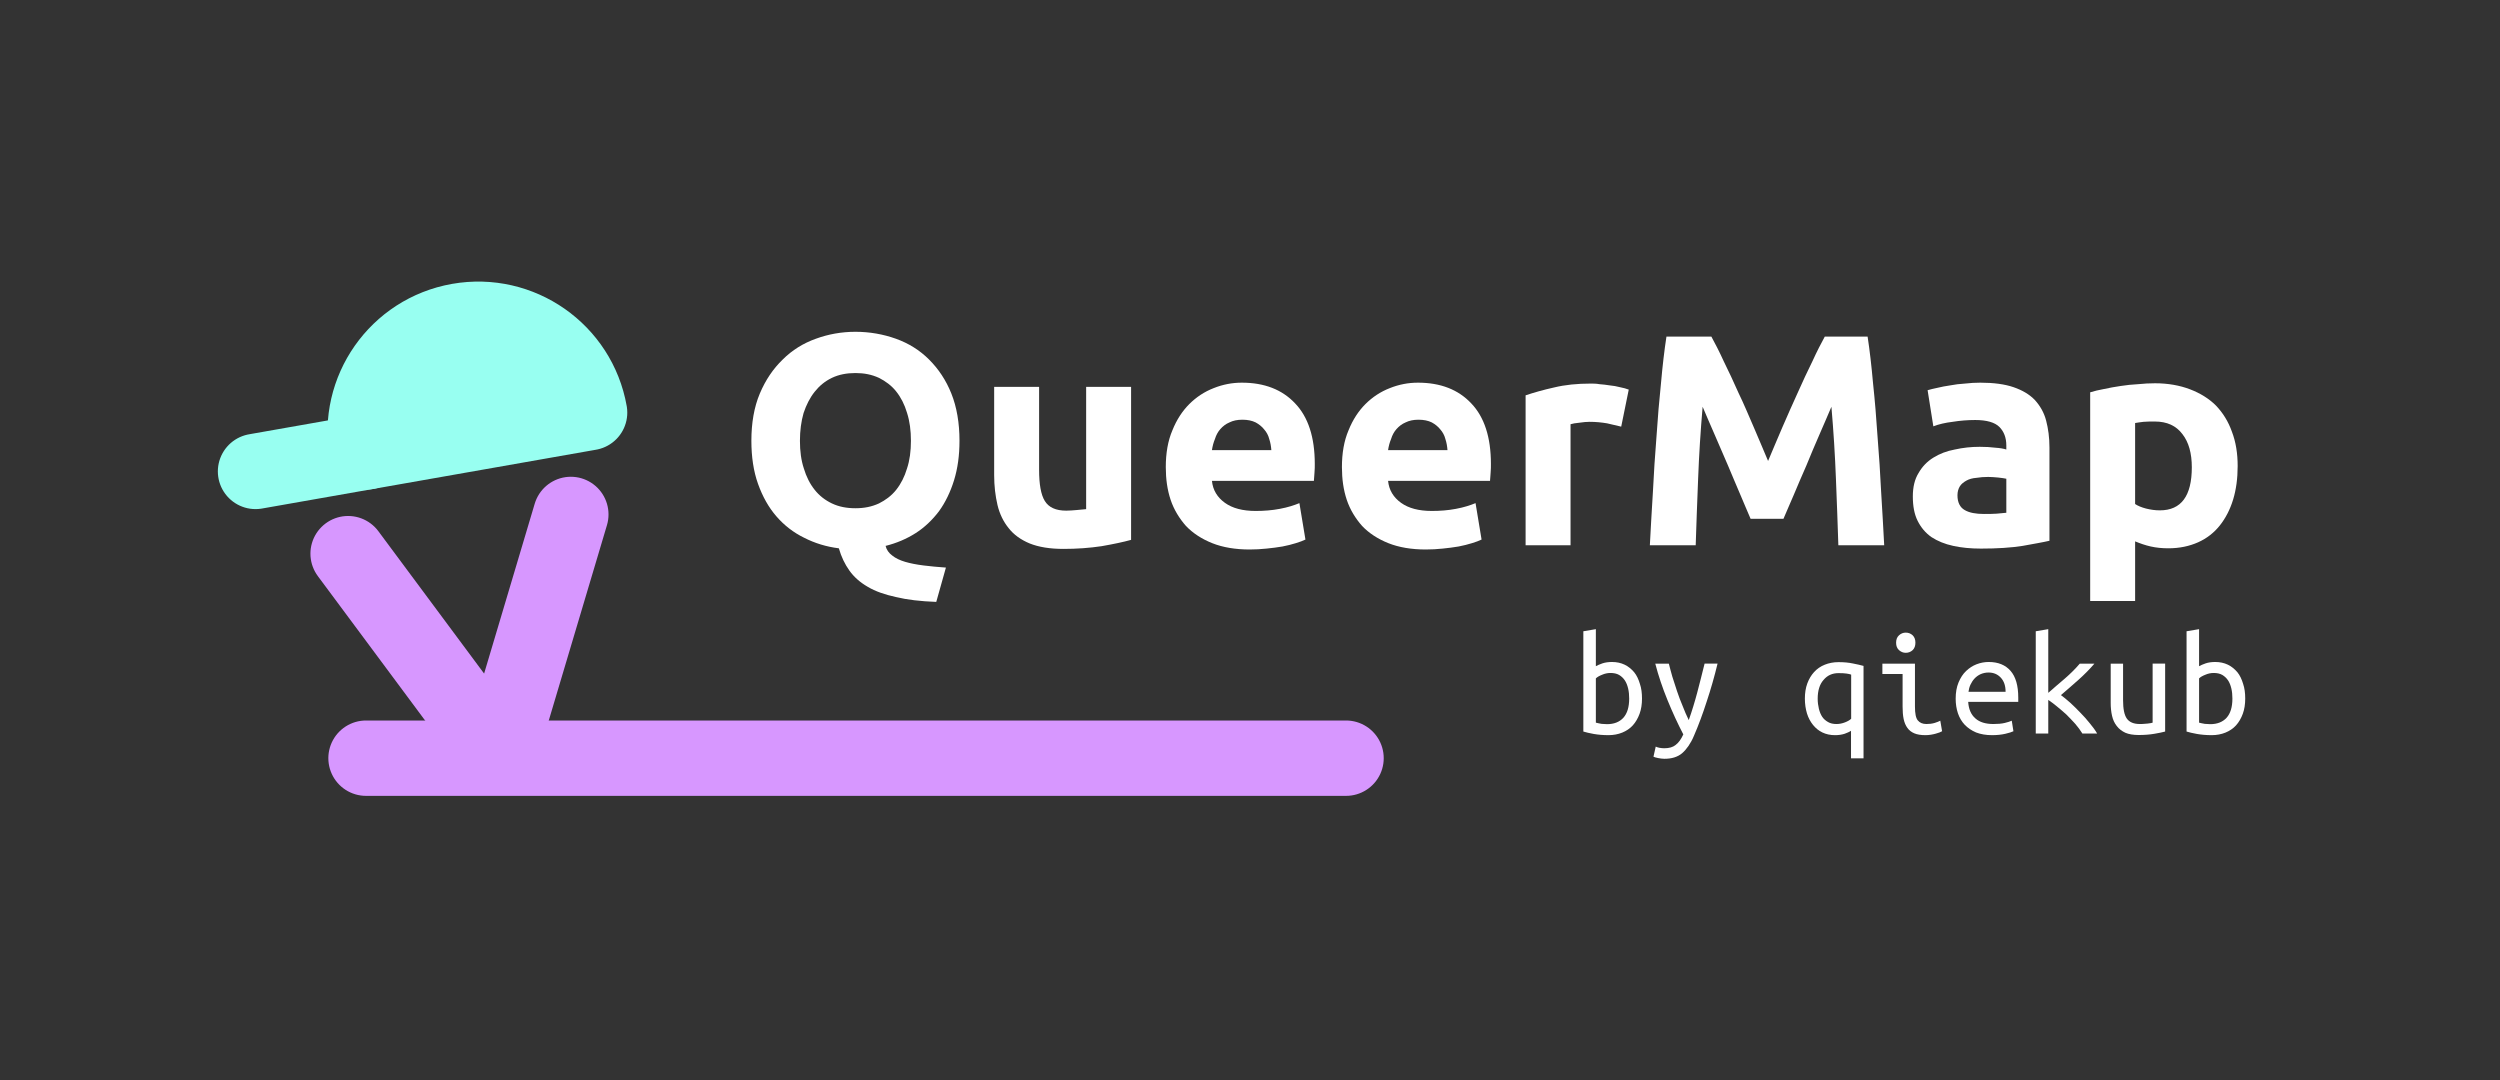<?xml version="1.0" encoding="UTF-8" standalone="no"?><!DOCTYPE svg PUBLIC "-//W3C//DTD SVG 1.1//EN" "http://www.w3.org/Graphics/SVG/1.1/DTD/svg11.dtd"><svg width="100%" height="100%" viewBox="0 0 553 239" version="1.1" xmlns="http://www.w3.org/2000/svg" xmlns:xlink="http://www.w3.org/1999/xlink" xml:space="preserve" xmlns:serif="http://www.serif.com/" style="fill-rule:evenodd;clip-rule:evenodd;stroke-linecap:round;stroke-linejoin:round;stroke-miterlimit:1.5;"><rect x="0" y="0" width="553" height="239" fill="#333333" stroke="none"/><rect id="QueerMap-Logo-Horizontal" serif:id="QueerMap Logo Horizontal" x="0" y="0" width="552.917" height="238.333" style="fill:none;"/><g><g><g><path d="M81.155,99.94l-24.633,4.337" style="fill:none;stroke:#98fff1;stroke-width:16.67px;"/><path d="M130.421,91.265c-2.399,-13.585 -15.372,-22.656 -28.976,-20.261c-13.605,2.395 -22.689,15.35 -20.29,28.936l24.633,-4.338l24.633,-4.337Z" style="fill:#98fff1;stroke:#98fff1;stroke-width:16.67px;"/></g><path d="M77.001,122.47l33.32,44.859l15.947,-53.534" style="fill:none;stroke:#d797ff;stroke-width:16.67px;"/><path d="M297.745,167.709l-216.78,-0" style="fill:none;stroke:#d797ff;stroke-width:16.67px;"/></g><g transform="matrix(0.65,0,0,0.649,-836.187,-2271.22)"><g transform="matrix(102.637,0,0,102.637,1537.01,3685.42)"><path d="M0.211,-0.347c0,0.034 0.004,0.065 0.013,0.092c0.008,0.027 0.02,0.051 0.036,0.071c0.015,0.019 0.034,0.034 0.057,0.045c0.023,0.011 0.049,0.016 0.078,0.016c0.029,0 0.054,-0.005 0.078,-0.016c0.022,-0.011 0.042,-0.026 0.057,-0.045c0.016,-0.02 0.028,-0.044 0.036,-0.071c0.009,-0.027 0.013,-0.058 0.013,-0.092c-0,-0.034 -0.004,-0.065 -0.013,-0.093c-0.008,-0.027 -0.02,-0.051 -0.036,-0.071c-0.015,-0.019 -0.035,-0.034 -0.057,-0.045c-0.024,-0.011 -0.049,-0.016 -0.078,-0.016c-0.029,-0 -0.055,0.005 -0.078,0.016c-0.023,0.011 -0.042,0.027 -0.057,0.046c-0.016,0.02 -0.028,0.044 -0.037,0.071c-0.008,0.028 -0.012,0.059 -0.012,0.092Zm0.529,-0c-0,0.049 -0.006,0.092 -0.018,0.131c-0.012,0.039 -0.029,0.074 -0.05,0.103c-0.022,0.029 -0.048,0.054 -0.078,0.073c-0.03,0.019 -0.063,0.033 -0.099,0.042c0.003,0.013 0.011,0.024 0.022,0.032c0.011,0.009 0.026,0.016 0.043,0.021c0.017,0.005 0.037,0.009 0.061,0.012c0.023,0.003 0.047,0.005 0.074,0.007l-0.032,0.114c-0.052,-0.002 -0.096,-0.007 -0.133,-0.016c-0.037,-0.008 -0.069,-0.019 -0.094,-0.034c-0.026,-0.015 -0.046,-0.033 -0.061,-0.054c-0.015,-0.021 -0.027,-0.046 -0.035,-0.074c-0.041,-0.005 -0.08,-0.017 -0.115,-0.035c-0.035,-0.017 -0.066,-0.041 -0.092,-0.071c-0.026,-0.03 -0.046,-0.066 -0.061,-0.108c-0.015,-0.042 -0.022,-0.09 -0.022,-0.143c0,-0.059 0.009,-0.112 0.028,-0.157c0.019,-0.045 0.044,-0.082 0.076,-0.113c0.031,-0.031 0.068,-0.054 0.11,-0.069c0.041,-0.015 0.085,-0.023 0.131,-0.023c0.047,0 0.092,0.008 0.134,0.023c0.042,0.015 0.079,0.038 0.11,0.069c0.031,0.031 0.056,0.068 0.074,0.113c0.018,0.045 0.027,0.098 0.027,0.157Z" style="fill:#fff;fill-rule:nonzero;"/></g><g transform="matrix(102.637,0,0,102.637,1618.09,3685.42)"><path d="M0.519,-0.018c-0.025,0.007 -0.058,0.014 -0.098,0.021c-0.04,0.006 -0.082,0.009 -0.126,0.009c-0.045,0 -0.082,-0.006 -0.112,-0.018c-0.029,-0.012 -0.053,-0.029 -0.07,-0.051c-0.017,-0.021 -0.03,-0.047 -0.037,-0.077c-0.007,-0.03 -0.011,-0.063 -0.011,-0.099l-0,-0.293l0.149,0l-0,0.275c-0,0.048 0.006,0.083 0.019,0.104c0.013,0.021 0.036,0.032 0.071,0.032c0.011,-0 0.022,-0.001 0.034,-0.002c0.012,-0.001 0.023,-0.002 0.032,-0.003l-0,-0.406l0.149,0l-0,0.508Z" style="fill:#fff;fill-rule:nonzero;"/></g><g transform="matrix(102.637,0,0,102.637,1678.55,3685.42)"><path d="M0.045,-0.259c0,-0.047 0.007,-0.088 0.022,-0.123c0.014,-0.035 0.033,-0.064 0.056,-0.087c0.023,-0.023 0.05,-0.041 0.081,-0.053c0.03,-0.012 0.061,-0.018 0.093,-0.018c0.075,0 0.134,0.023 0.177,0.069c0.043,0.045 0.065,0.112 0.065,0.201c0,0.009 -0,0.018 -0.001,0.029c-0.001,0.01 -0.001,0.019 -0.002,0.027l-0.338,0c0.003,0.031 0.018,0.055 0.043,0.073c0.025,0.018 0.059,0.027 0.102,0.027c0.027,0 0.054,-0.002 0.08,-0.007c0.027,-0.005 0.048,-0.012 0.065,-0.019l0.02,0.121c-0.008,0.004 -0.019,0.008 -0.032,0.012c-0.013,0.004 -0.028,0.008 -0.044,0.011c-0.017,0.003 -0.034,0.005 -0.053,0.007c-0.019,0.002 -0.037,0.003 -0.056,0.003c-0.047,0 -0.089,-0.007 -0.124,-0.021c-0.035,-0.014 -0.064,-0.033 -0.087,-0.057c-0.022,-0.025 -0.04,-0.054 -0.051,-0.087c-0.011,-0.033 -0.016,-0.069 -0.016,-0.108Zm0.35,-0.057c-0.001,-0.013 -0.003,-0.025 -0.007,-0.037c-0.003,-0.012 -0.009,-0.023 -0.017,-0.032c-0.007,-0.009 -0.017,-0.017 -0.028,-0.023c-0.012,-0.006 -0.027,-0.009 -0.044,-0.009c-0.017,0 -0.031,0.003 -0.043,0.009c-0.012,0.005 -0.022,0.013 -0.03,0.022c-0.008,0.009 -0.014,0.02 -0.018,0.033c-0.005,0.012 -0.008,0.024 -0.01,0.037l0.197,0Z" style="fill:#fff;fill-rule:nonzero;"/></g><g transform="matrix(102.637,0,0,102.637,1738.49,3685.42)"><path d="M0.045,-0.259c0,-0.047 0.007,-0.088 0.022,-0.123c0.014,-0.035 0.033,-0.064 0.056,-0.087c0.023,-0.023 0.05,-0.041 0.081,-0.053c0.03,-0.012 0.061,-0.018 0.093,-0.018c0.075,0 0.134,0.023 0.177,0.069c0.043,0.045 0.065,0.112 0.065,0.201c0,0.009 -0,0.018 -0.001,0.029c-0.001,0.01 -0.001,0.019 -0.002,0.027l-0.338,0c0.003,0.031 0.018,0.055 0.043,0.073c0.025,0.018 0.059,0.027 0.102,0.027c0.027,0 0.054,-0.002 0.08,-0.007c0.027,-0.005 0.048,-0.012 0.065,-0.019l0.02,0.121c-0.008,0.004 -0.019,0.008 -0.032,0.012c-0.013,0.004 -0.028,0.008 -0.044,0.011c-0.017,0.003 -0.034,0.005 -0.053,0.007c-0.019,0.002 -0.037,0.003 -0.056,0.003c-0.047,0 -0.089,-0.007 -0.124,-0.021c-0.035,-0.014 -0.064,-0.033 -0.087,-0.057c-0.022,-0.025 -0.04,-0.054 -0.051,-0.087c-0.011,-0.033 -0.016,-0.069 -0.016,-0.108Zm0.35,-0.057c-0.001,-0.013 -0.003,-0.025 -0.007,-0.037c-0.003,-0.012 -0.009,-0.023 -0.017,-0.032c-0.007,-0.009 -0.017,-0.017 -0.028,-0.023c-0.012,-0.006 -0.027,-0.009 -0.044,-0.009c-0.017,0 -0.031,0.003 -0.043,0.009c-0.012,0.005 -0.022,0.013 -0.03,0.022c-0.008,0.009 -0.014,0.02 -0.018,0.033c-0.005,0.012 -0.008,0.024 -0.01,0.037l0.197,0Z" style="fill:#fff;fill-rule:nonzero;"/></g><g transform="matrix(102.637,0,0,102.637,1798.43,3685.42)"><path d="M0.387,-0.394c-0.013,-0.003 -0.029,-0.007 -0.047,-0.011c-0.018,-0.003 -0.037,-0.005 -0.058,-0.005c-0.009,0 -0.021,0.001 -0.034,0.003c-0.013,0.001 -0.022,0.003 -0.029,0.005l-0,0.402l-0.149,-0l-0,-0.498c0.027,-0.009 0.058,-0.018 0.094,-0.026c0.037,-0.009 0.077,-0.013 0.122,-0.013c0.008,0 0.018,0 0.029,0.002c0.011,0.001 0.023,0.002 0.034,0.004c0.011,0.001 0.023,0.003 0.034,0.006c0.011,0.002 0.021,0.005 0.029,0.008l-0.025,0.123Z" style="fill:#fff;fill-rule:nonzero;"/></g><g transform="matrix(102.637,0,0,102.637,1841.74,3685.42)"><path d="M0.264,-0.693c0.012,0.022 0.026,0.049 0.041,0.082c0.016,0.032 0.032,0.067 0.049,0.105c0.018,0.037 0.034,0.076 0.051,0.115c0.017,0.039 0.032,0.076 0.047,0.111c0.015,-0.035 0.03,-0.072 0.047,-0.111c0.017,-0.039 0.034,-0.078 0.051,-0.115c0.017,-0.038 0.033,-0.073 0.049,-0.105c0.015,-0.033 0.029,-0.06 0.041,-0.082l0.142,0c0.007,0.046 0.013,0.098 0.018,0.155c0.006,0.056 0.011,0.116 0.015,0.178c0.005,0.061 0.009,0.123 0.012,0.185c0.004,0.062 0.007,0.12 0.01,0.175l-0.152,0c-0.002,-0.067 -0.005,-0.141 -0.008,-0.22c-0.003,-0.079 -0.008,-0.159 -0.015,-0.24c-0.012,0.028 -0.025,0.059 -0.04,0.093c-0.015,0.034 -0.029,0.068 -0.043,0.102c-0.015,0.034 -0.029,0.067 -0.042,0.098c-0.013,0.031 -0.025,0.057 -0.034,0.079l-0.109,0c-0.009,-0.022 -0.021,-0.048 -0.034,-0.08c-0.013,-0.031 -0.027,-0.063 -0.041,-0.097c-0.015,-0.034 -0.029,-0.068 -0.044,-0.102c-0.015,-0.034 -0.028,-0.065 -0.04,-0.093c-0.007,0.081 -0.012,0.161 -0.015,0.24c-0.003,0.079 -0.006,0.153 -0.008,0.22l-0.152,-0c0.003,-0.055 0.006,-0.113 0.01,-0.175c0.003,-0.062 0.007,-0.124 0.012,-0.186c0.004,-0.061 0.009,-0.121 0.015,-0.178c0.005,-0.057 0.011,-0.108 0.018,-0.154l0.149,-0Z" style="fill:#fff;fill-rule:nonzero;"/></g><g transform="matrix(102.637,0,0,102.637,1933.8,3685.42)"><path d="M0.271,-0.104c0.015,-0 0.029,-0 0.042,-0.001c0.013,-0.001 0.024,-0.002 0.032,-0.003l0,-0.113c-0.006,-0.001 -0.015,-0.003 -0.027,-0.004c-0.012,-0.001 -0.023,-0.002 -0.033,-0.002c-0.014,0 -0.027,0.001 -0.039,0.003c-0.013,0.001 -0.024,0.004 -0.033,0.009c-0.009,0.005 -0.017,0.011 -0.022,0.019c-0.005,0.008 -0.008,0.018 -0.008,0.03c0,0.023 0.008,0.04 0.024,0.049c0.015,0.009 0.037,0.013 0.064,0.013Zm-0.012,-0.436c0.044,0 0.081,0.005 0.11,0.015c0.029,0.01 0.053,0.024 0.071,0.043c0.017,0.019 0.03,0.041 0.037,0.068c0.007,0.027 0.011,0.056 0.011,0.089l0,0.31c-0.021,0.005 -0.051,0.01 -0.089,0.017c-0.038,0.006 -0.084,0.009 -0.138,0.009c-0.034,0 -0.065,-0.003 -0.092,-0.009c-0.028,-0.006 -0.052,-0.016 -0.072,-0.029c-0.02,-0.014 -0.035,-0.032 -0.046,-0.054c-0.011,-0.022 -0.016,-0.049 -0.016,-0.081c0,-0.031 0.006,-0.057 0.019,-0.078c0.012,-0.021 0.028,-0.038 0.049,-0.051c0.021,-0.013 0.044,-0.022 0.071,-0.027c0.027,-0.006 0.054,-0.009 0.083,-0.009c0.019,0 0.037,0.001 0.052,0.003c0.015,0.001 0.027,0.003 0.036,0.006l0,-0.014c0,-0.025 -0.008,-0.046 -0.023,-0.061c-0.015,-0.015 -0.042,-0.023 -0.08,-0.023c-0.025,0 -0.05,0.002 -0.075,0.006c-0.025,0.003 -0.046,0.008 -0.064,0.015l-0.019,-0.12c0.009,-0.003 0.02,-0.005 0.033,-0.008c0.013,-0.003 0.027,-0.006 0.042,-0.008c0.015,-0.003 0.032,-0.005 0.049,-0.006c0.017,-0.002 0.034,-0.003 0.051,-0.003Z" style="fill:#fff;fill-rule:nonzero;"/></g><g transform="matrix(102.637,0,0,102.637,1990.56,3685.42)"><path d="M0.407,-0.259c0,-0.046 -0.01,-0.083 -0.031,-0.11c-0.021,-0.028 -0.051,-0.042 -0.092,-0.042c-0.013,-0 -0.026,0 -0.037,0.001c-0.011,0.001 -0.021,0.003 -0.028,0.004l-0,0.269c0.009,0.006 0.021,0.011 0.036,0.015c0.016,0.004 0.031,0.006 0.046,0.006c0.071,-0 0.106,-0.048 0.106,-0.143Zm0.152,-0.004c0,0.041 -0.005,0.078 -0.015,0.111c-0.01,0.033 -0.025,0.062 -0.044,0.086c-0.019,0.024 -0.043,0.043 -0.072,0.056c-0.029,0.013 -0.062,0.02 -0.099,0.02c-0.021,-0 -0.04,-0.002 -0.058,-0.006c-0.018,-0.004 -0.035,-0.01 -0.052,-0.017l0,0.198l-0.149,-0l0,-0.693c0.013,-0.004 0.029,-0.008 0.046,-0.011c0.017,-0.004 0.036,-0.007 0.055,-0.01c0.019,-0.003 0.038,-0.005 0.058,-0.006c0.019,-0.002 0.038,-0.003 0.056,-0.003c0.043,0 0.082,0.007 0.116,0.02c0.034,0.013 0.063,0.031 0.086,0.054c0.023,0.024 0.041,0.053 0.053,0.087c0.013,0.034 0.019,0.072 0.019,0.114Z" style="fill:#fff;fill-rule:nonzero;"/></g><g transform="matrix(51.318,0,0,51.318,1821.62,3749.57)"><path d="M0.154,-0.447c0.01,-0.006 0.025,-0.012 0.044,-0.019c0.018,-0.006 0.04,-0.009 0.063,-0.009c0.031,0 0.059,0.006 0.084,0.018c0.025,0.012 0.045,0.029 0.063,0.05c0.017,0.021 0.029,0.047 0.038,0.077c0.01,0.029 0.014,0.062 0.014,0.098c0,0.037 -0.005,0.071 -0.016,0.101c-0.011,0.03 -0.026,0.056 -0.045,0.077c-0.019,0.021 -0.043,0.037 -0.07,0.048c-0.027,0.011 -0.058,0.017 -0.091,0.017c-0.037,0 -0.069,-0.003 -0.098,-0.008c-0.029,-0.005 -0.052,-0.011 -0.069,-0.016l0,-0.666l0.083,-0.014l-0,0.246Zm-0,0.375c0.013,0.003 0.025,0.006 0.038,0.008c0.013,0.001 0.025,0.002 0.036,0.002c0.046,0 0.082,-0.014 0.108,-0.042c0.026,-0.029 0.039,-0.071 0.039,-0.128c0,-0.024 -0.002,-0.046 -0.007,-0.067c-0.005,-0.021 -0.012,-0.039 -0.022,-0.054c-0.01,-0.015 -0.023,-0.027 -0.038,-0.036c-0.016,-0.009 -0.035,-0.013 -0.057,-0.013c-0.019,0 -0.038,0.004 -0.056,0.012c-0.018,0.007 -0.032,0.015 -0.041,0.024l0,0.294Z" style="fill:#fff;fill-rule:nonzero;"/></g><g transform="matrix(51.318,0,0,51.318,1847.28,3749.57)"><path d="M0.051,0.087c0.006,0.003 0.014,0.006 0.025,0.008c0.011,0.002 0.022,0.003 0.031,0.003c0.033,0 0.058,-0.007 0.076,-0.022c0.019,-0.014 0.036,-0.037 0.051,-0.07c-0.037,-0.071 -0.072,-0.147 -0.105,-0.228c-0.033,-0.081 -0.06,-0.161 -0.081,-0.242l0.09,-0c0.007,0.027 0.014,0.055 0.023,0.086c0.01,0.031 0.02,0.063 0.031,0.096c0.011,0.033 0.023,0.065 0.037,0.098c0.013,0.033 0.026,0.065 0.041,0.095c0.011,-0.031 0.021,-0.061 0.03,-0.091c0.009,-0.03 0.018,-0.06 0.026,-0.091c0.008,-0.03 0.016,-0.061 0.024,-0.093c0.008,-0.031 0.016,-0.065 0.025,-0.1l0.086,-0c-0.021,0.087 -0.045,0.171 -0.072,0.252c-0.026,0.081 -0.054,0.157 -0.084,0.226c-0.011,0.027 -0.024,0.05 -0.037,0.069c-0.013,0.019 -0.027,0.035 -0.042,0.048c-0.015,0.013 -0.033,0.022 -0.052,0.028c-0.019,0.006 -0.041,0.009 -0.066,0.009c-0.013,-0 -0.027,-0.002 -0.042,-0.005c-0.015,-0.003 -0.025,-0.006 -0.03,-0.009l0.015,-0.067Z" style="fill:#fff;fill-rule:nonzero;"/></g><g transform="matrix(51.318,0,0,51.318,1898.6,3749.57)"><path d="M0.125,-0.231c0,0.024 0.003,0.046 0.008,0.067c0.005,0.02 0.012,0.038 0.022,0.053c0.01,0.015 0.023,0.026 0.039,0.035c0.015,0.009 0.034,0.013 0.056,0.013c0.019,0 0.038,-0.004 0.056,-0.011c0.018,-0.007 0.032,-0.015 0.041,-0.024l0,-0.293c-0.007,-0.003 -0.017,-0.005 -0.03,-0.007c-0.013,-0.002 -0.031,-0.003 -0.054,-0.003c-0.041,0 -0.074,0.015 -0.099,0.045c-0.026,0.029 -0.039,0.071 -0.039,0.125Zm-0.085,0c0,-0.037 0.005,-0.071 0.016,-0.101c0.011,-0.03 0.026,-0.055 0.045,-0.076c0.019,-0.021 0.043,-0.038 0.071,-0.049c0.027,-0.011 0.058,-0.017 0.091,-0.017c0.036,0 0.068,0.003 0.096,0.009c0.027,0.005 0.051,0.011 0.07,0.016l0,0.614l-0.083,0l0,-0.183c-0.01,0.007 -0.024,0.013 -0.043,0.02c-0.019,0.006 -0.04,0.009 -0.063,0.009c-0.031,0 -0.059,-0.006 -0.084,-0.018c-0.025,-0.012 -0.045,-0.029 -0.062,-0.05c-0.017,-0.021 -0.031,-0.047 -0.04,-0.076c-0.009,-0.03 -0.014,-0.063 -0.014,-0.098Z" style="fill:#fff;fill-rule:nonzero;"/></g><g transform="matrix(51.318,0,0,51.318,1924.26,3749.57)"><path d="M0.209,-0.536c-0.017,0 -0.032,-0.006 -0.045,-0.018c-0.013,-0.012 -0.019,-0.028 -0.019,-0.049c0,-0.021 0.006,-0.037 0.019,-0.049c0.013,-0.012 0.028,-0.018 0.045,-0.018c0.018,0 0.033,0.006 0.046,0.018c0.012,0.012 0.018,0.028 0.018,0.049c0,0.021 -0.006,0.037 -0.018,0.049c-0.013,0.012 -0.028,0.018 -0.046,0.018Zm-0.021,0.141l-0.134,0l0,-0.069l0.216,0l0,0.285c0,0.046 0.006,0.077 0.019,0.092c0.013,0.016 0.032,0.024 0.057,0.024c0.019,0 0.037,-0.002 0.054,-0.007c0.016,-0.005 0.029,-0.01 0.038,-0.015l0.012,0.07c-0.004,0.002 -0.01,0.004 -0.017,0.008c-0.007,0.002 -0.016,0.005 -0.025,0.008c-0.01,0.003 -0.021,0.005 -0.032,0.007c-0.012,0.002 -0.024,0.003 -0.037,0.003c-0.029,0 -0.054,-0.004 -0.073,-0.012c-0.019,-0.008 -0.035,-0.02 -0.046,-0.036c-0.012,-0.016 -0.02,-0.036 -0.025,-0.059c-0.005,-0.024 -0.007,-0.052 -0.007,-0.083l0,-0.216Z" style="fill:#fff;fill-rule:nonzero;"/></g><g transform="matrix(51.318,0,0,51.318,1949.92,3749.57)"><path d="M0.259,-0.475c0.063,0 0.111,0.02 0.145,0.059c0.034,0.039 0.051,0.098 0.051,0.177l0,0.029l-0.332,0c0.003,0.048 0.019,0.085 0.048,0.11c0.028,0.025 0.068,0.037 0.119,0.037c0.029,0 0.054,-0.002 0.075,-0.007c0.021,-0.005 0.036,-0.01 0.047,-0.015l0.011,0.07c-0.01,0.005 -0.028,0.011 -0.054,0.017c-0.026,0.006 -0.055,0.009 -0.088,0.009c-0.04,0 -0.075,-0.006 -0.106,-0.018c-0.03,-0.013 -0.055,-0.03 -0.075,-0.051c-0.02,-0.021 -0.035,-0.047 -0.045,-0.076c-0.01,-0.03 -0.015,-0.062 -0.015,-0.097c-0,-0.041 0.006,-0.077 0.019,-0.108c0.013,-0.031 0.029,-0.056 0.05,-0.076c0.021,-0.02 0.044,-0.035 0.07,-0.045c0.026,-0.01 0.053,-0.015 0.08,-0.015Zm0.112,0.198c-0,-0.039 -0.01,-0.07 -0.031,-0.093c-0.021,-0.023 -0.048,-0.035 -0.082,-0.035c-0.019,0 -0.037,0.004 -0.053,0.011c-0.015,0.007 -0.029,0.017 -0.04,0.029c-0.011,0.012 -0.02,0.026 -0.027,0.041c-0.007,0.015 -0.011,0.031 -0.013,0.047l0.246,0Z" style="fill:#fff;fill-rule:nonzero;"/></g><g transform="matrix(51.318,0,0,51.318,1975.58,3749.57)"><path d="M0.238,-0.255c0.018,0.013 0.038,0.03 0.061,0.05c0.023,0.021 0.045,0.043 0.067,0.066c0.023,0.023 0.044,0.047 0.064,0.072c0.02,0.024 0.036,0.046 0.048,0.067l-0.098,-0c-0.013,-0.021 -0.028,-0.042 -0.047,-0.064c-0.019,-0.021 -0.039,-0.042 -0.059,-0.062c-0.022,-0.02 -0.043,-0.038 -0.064,-0.055c-0.021,-0.017 -0.039,-0.031 -0.056,-0.042l-0,0.223l-0.083,-0l-0,-0.679l0.083,-0.014l-0,0.423c0.037,-0.032 0.073,-0.064 0.11,-0.095c0.037,-0.032 0.07,-0.065 0.099,-0.099l0.097,0c-0.029,0.034 -0.063,0.069 -0.103,0.105c-0.041,0.036 -0.08,0.071 -0.119,0.104Z" style="fill:#fff;fill-rule:nonzero;"/></g><g transform="matrix(51.318,0,0,51.318,2001.24,3749.57)"><path d="M0.429,-0.013c-0.018,0.005 -0.042,0.01 -0.072,0.015c-0.029,0.005 -0.064,0.008 -0.104,0.008c-0.035,0 -0.065,-0.005 -0.088,-0.015c-0.023,-0.011 -0.042,-0.025 -0.057,-0.045c-0.015,-0.019 -0.025,-0.041 -0.031,-0.067c-0.006,-0.026 -0.009,-0.055 -0.009,-0.086l0,-0.261l0.082,0l-0,0.243c-0,0.057 0.008,0.098 0.025,0.122c0.017,0.024 0.046,0.036 0.086,0.036c0.009,0 0.018,-0 0.027,-0.001c0.008,-0.001 0.017,-0.001 0.025,-0.002c0.008,-0.001 0.015,-0.002 0.021,-0.003c0.006,-0.001 0.01,-0.002 0.012,-0.003l-0,-0.392l0.083,0l-0,0.451Z" style="fill:#fff;fill-rule:nonzero;"/></g><g transform="matrix(51.318,0,0,51.318,2026.9,3749.57)"><path d="M0.154,-0.447c0.01,-0.006 0.025,-0.012 0.044,-0.019c0.018,-0.006 0.04,-0.009 0.063,-0.009c0.031,0 0.059,0.006 0.084,0.018c0.025,0.012 0.045,0.029 0.063,0.05c0.017,0.021 0.029,0.047 0.038,0.077c0.01,0.029 0.014,0.062 0.014,0.098c0,0.037 -0.005,0.071 -0.016,0.101c-0.011,0.03 -0.026,0.056 -0.045,0.077c-0.019,0.021 -0.043,0.037 -0.07,0.048c-0.027,0.011 -0.058,0.017 -0.091,0.017c-0.037,0 -0.069,-0.003 -0.098,-0.008c-0.029,-0.005 -0.052,-0.011 -0.069,-0.016l0,-0.666l0.083,-0.014l-0,0.246Zm-0,0.375c0.013,0.003 0.025,0.006 0.038,0.008c0.013,0.001 0.025,0.002 0.036,0.002c0.046,0 0.082,-0.014 0.108,-0.042c0.026,-0.029 0.039,-0.071 0.039,-0.128c0,-0.024 -0.002,-0.046 -0.007,-0.067c-0.005,-0.021 -0.012,-0.039 -0.022,-0.054c-0.01,-0.015 -0.023,-0.027 -0.038,-0.036c-0.016,-0.009 -0.035,-0.013 -0.057,-0.013c-0.019,0 -0.038,0.004 -0.056,0.012c-0.018,0.007 -0.032,0.015 -0.041,0.024l0,0.294Z" style="fill:#fff;fill-rule:nonzero;"/></g></g></g></svg>